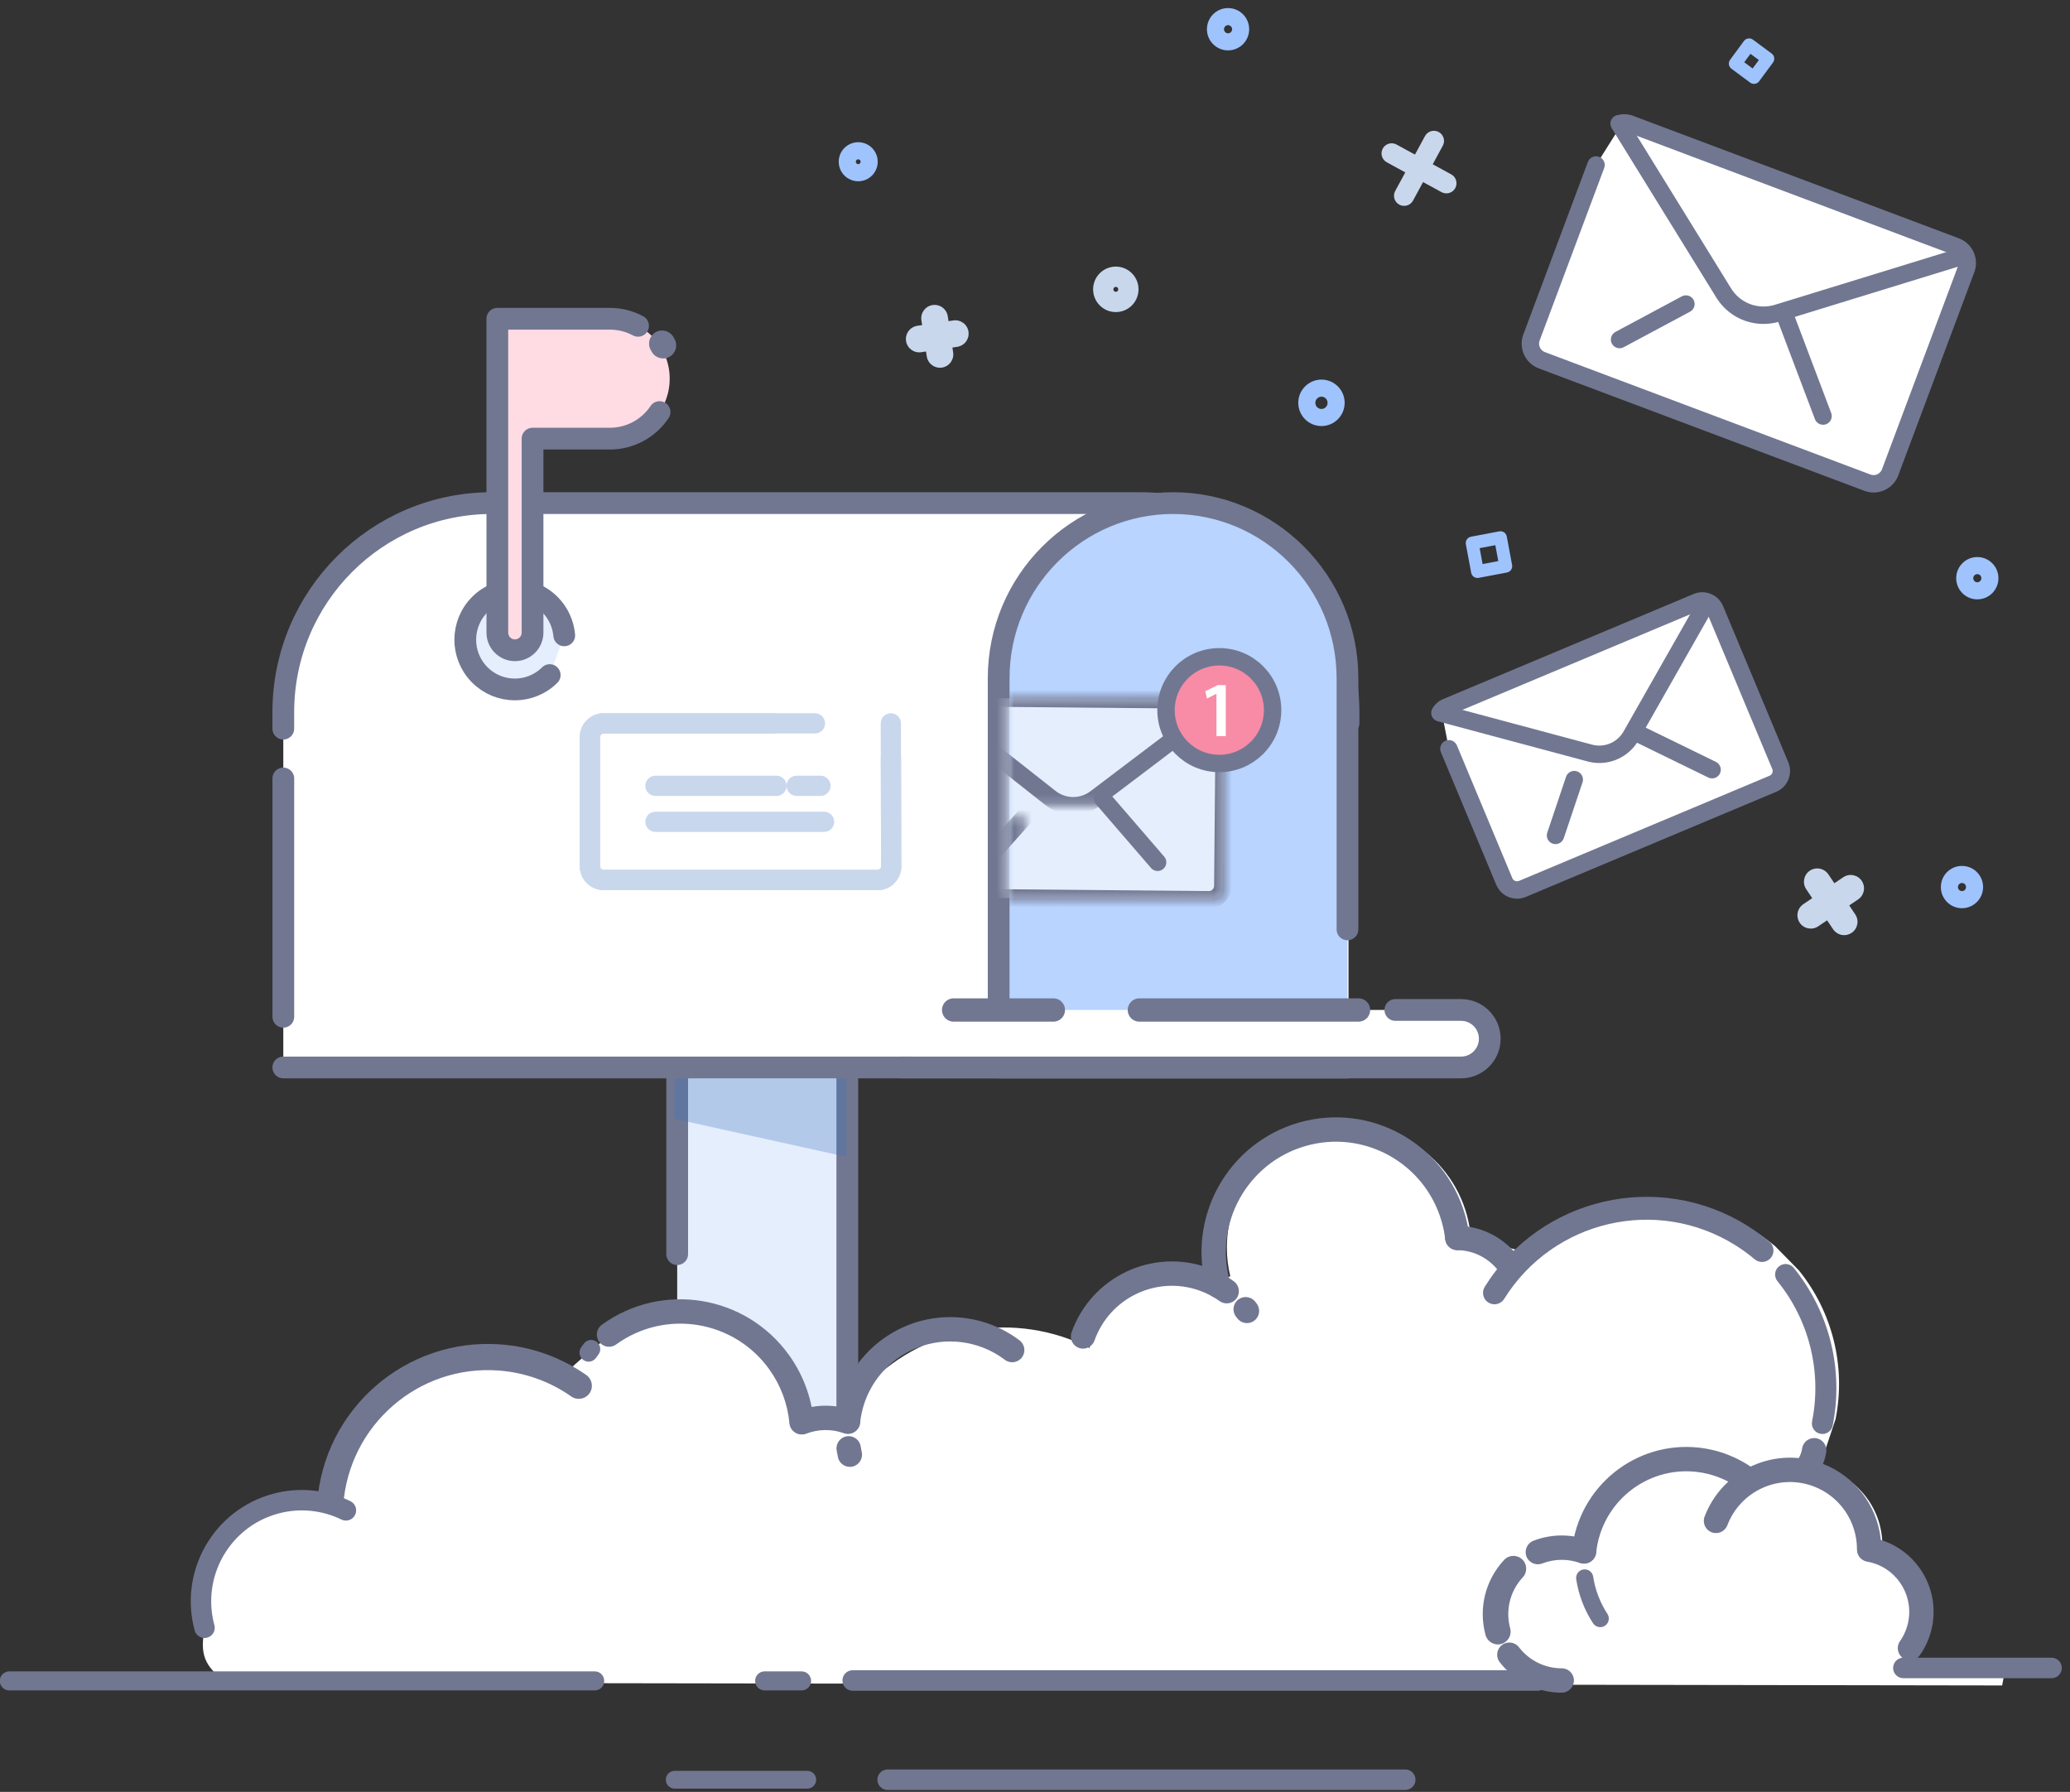 <?xml version="1.0" encoding="UTF-8"?>
<svg width="238px" height="206px" viewBox="0 0 238 206" version="1.1" xmlns="http://www.w3.org/2000/svg" xmlns:xlink="http://www.w3.org/1999/xlink">
    <rect x="0" y="0" width="238" height="206" fill="#333333" stroke="none"/>
    <!-- Generator: Sketch 63.1 (92452) - https://sketch.com -->
    <title>image-popup-newsletter</title>
    <desc>Created with Sketch.</desc>
    <defs>
        <polygon id="path-1" points="0.635 0.383 25.659 0.383 25.659 23.632 0.635 23.632"></polygon>
        <polygon id="path-3" points="0.635 0.695 25.109 0.695 25.109 12.823 0.635 12.823"></polygon>
        <polygon id="path-5" points="0.635 0.276 2.748 0.276 2.748 5.391 0.635 5.391"></polygon>
    </defs>
    <g id="Assets" stroke="none" stroke-width="1" fill="none" fill-rule="evenodd">
        <g transform="translate(-45, -40)" id="image-popup-newsletter">
            <g transform="translate(46, 41)">
                <g id="Group-3" transform="translate(76.749, 120.677)">
                    <polyline id="Fill-1" fill="#E5EEFD" points="0.112 22.504 0.112 0.6 19.67 0.6 19.67 44.797 0.112 44.797 0.112 32.715"></polyline>
                    <path d="M19.67,-0.65 C20.317,-0.65 20.849,-0.158 20.913,0.472 L20.92,0.6 L20.92,44.797 C20.92,45.444 20.428,45.976 19.798,46.04 L19.67,46.047 L0.112,46.047 C-0.536,46.047 -1.068,45.555 -1.132,44.924 L-1.138,44.797 L-1.138,32.715 C-1.138,32.024 -0.579,31.465 0.112,31.465 C0.759,31.465 1.291,31.957 1.355,32.587 L1.362,32.715 L1.361,43.546 L18.419,43.546 L18.419,1.849 L1.361,1.849 L1.362,22.504 C1.362,23.152 0.87,23.684 0.239,23.748 L0.112,23.754 C-0.536,23.754 -1.068,23.263 -1.132,22.632 L-1.138,22.504 L-1.138,0.6 C-1.138,-0.047 -0.646,-0.58 -0.016,-0.644 L0.112,-0.65 L19.67,-0.65 Z" id="Stroke-2" fill="#717791" fill-rule="nonzero"></path>
                </g>
                <g id="Group-145" transform="translate(0, 0.505)">
                    <polygon id="Fill-4" fill="#3F72BA" opacity="0.3" points="96.309 120.417 96.309 131.488 76.527 127.113 76.527 120.419"></polygon>
                    <g id="Group-9" transform="translate(174.769, 12.133)">
                        <path d="M7.737,5.328 L0.317,25.156 C-0.077,26.209 0.455,27.382 1.505,27.777 L38.938,41.85 C39.988,42.246 41.158,41.713 41.552,40.661 C41.552,40.66 41.553,40.66 41.553,40.659 L50.289,17.315 C50.683,16.262 50.152,15.089 49.103,14.695 C49.102,14.694 49.101,14.694 49.101,14.694 L11.668,0.62 C11.385,0.512 11.082,0.471 10.78,0.497" id="Fill-6" fill="#FFFFFF"></path>
                        <path d="M10.693,-0.499 C11.07,-0.532 11.448,-0.494 11.807,-0.388 L12.02,-0.316 L49.453,13.758 L49.451,13.761 C50.965,14.326 51.756,15.973 51.284,17.496 L51.226,17.665 L42.489,41.009 L42.468,41.074 L42.454,41.097 L42.421,41.177 C41.8,42.583 40.22,43.302 38.755,42.844 L38.586,42.786 L1.153,28.713 C-0.358,28.145 -1.149,26.499 -0.678,24.974 L-0.62,24.805 L6.801,4.977 C6.994,4.46 7.57,4.198 8.088,4.391 C8.568,4.571 8.828,5.081 8.708,5.567 L8.674,5.678 L1.253,25.506 C1.067,26.004 1.287,26.555 1.747,26.792 L1.857,26.841 L39.291,40.915 C39.784,41.101 40.331,40.881 40.567,40.421 L40.616,40.307 L40.637,40.247 L40.644,40.233 L49.353,16.964 C49.539,16.466 49.32,15.916 48.861,15.679 L48.749,15.63 L11.313,1.555 C11.207,1.514 11.095,1.492 10.981,1.49 L10.868,1.493 C10.318,1.542 9.832,1.135 9.784,0.585 C9.736,0.035 10.142,-0.451 10.693,-0.499 Z" id="Stroke-8" fill="#717791" fill-rule="nonzero"></path>
                    </g>
                    <path d="M184.632,11.854 C185.068,11.584 185.631,11.69 185.941,12.083 L186.008,12.179 L198,31.596 C199.012,33.291 201.019,34.094 202.917,33.581 L203.127,33.519 L224.593,26.916 C225.121,26.753 225.68,27.05 225.843,27.578 C225.993,28.068 225.749,28.585 225.29,28.787 L225.181,28.827 L203.729,35.426 C200.981,36.316 197.991,35.246 196.429,32.855 L184.307,13.23 C184.016,12.76 184.162,12.144 184.632,11.854 Z" id="Stroke-10" fill="#717791" fill-rule="nonzero"></path>
                    <path d="M203.916,33.923 C204.395,33.742 204.927,33.954 205.157,34.398 L205.205,34.505 L209.543,45.974 C209.738,46.491 209.478,47.068 208.962,47.263 C208.482,47.445 207.95,47.233 207.72,46.788 L207.672,46.682 L203.334,35.213 C203.139,34.696 203.399,34.119 203.916,33.923 Z" id="Stroke-12" fill="#717791" fill-rule="nonzero"></path>
                    <path d="M192.369,32.564 C192.856,32.303 193.462,32.486 193.723,32.973 C193.965,33.425 193.824,33.98 193.413,34.266 L193.314,34.327 L185.683,38.413 C185.197,38.674 184.591,38.491 184.33,38.004 C184.088,37.552 184.228,36.997 184.64,36.711 L184.739,36.65 L192.369,32.564 Z" id="Stroke-14" fill="#717791" fill-rule="nonzero"></path>
                    <g id="Group-19" transform="translate(164.177, 67.491)">
                        <path d="M1.409,17.085 L7.782,32.343 C8.122,33.153 9.051,33.534 9.859,33.196 L38.664,21.109 C39.471,20.769 39.852,19.838 39.515,19.028 L32.011,1.064 C31.672,0.255 30.743,-0.127 29.935,0.212 L1.13,12.298 C0.911,12.389 0.716,12.528 0.559,12.705" id="Fill-16" fill="#FFFFFF"></path>
                        <path d="M29.549,-0.711 C30.814,-1.24 32.259,-0.689 32.863,0.524 L32.934,0.678 L40.438,18.644 C40.964,19.909 40.415,21.356 39.205,21.96 L39.051,22.031 L10.245,34.118 C8.98,34.648 7.534,34.096 6.93,32.884 L6.859,32.729 L0.487,17.471 C0.274,16.961 0.514,16.375 1.024,16.162 C1.497,15.965 2.036,16.158 2.281,16.595 L2.332,16.7 L8.704,31.956 C8.818,32.227 9.108,32.368 9.381,32.303 L9.472,32.274 L38.276,20.187 C38.545,20.074 38.687,19.781 38.622,19.505 L38.592,19.413 L31.089,1.451 C30.976,1.18 30.686,1.039 30.413,1.104 L30.322,1.134 L1.514,13.221 C1.462,13.243 1.412,13.273 1.368,13.31 L1.306,13.37 C0.938,13.783 0.306,13.819 -0.106,13.452 C-0.519,13.084 -0.555,12.452 -0.188,12.04 C0.027,11.799 0.284,11.601 0.569,11.456 L0.743,11.376 L29.549,-0.711 Z" id="Stroke-18" fill="#717791" fill-rule="nonzero"></path>
                    </g>
                    <path d="M194.38,67.257 C194.653,66.776 195.263,66.608 195.744,66.881 C196.189,67.135 196.366,67.679 196.171,68.14 L196.119,68.245 L187.446,83.506 C186.316,85.568 183.954,86.608 181.7,86.075 L181.475,86.017 L164.294,81.414 C163.761,81.271 163.444,80.723 163.587,80.189 C163.72,79.694 164.202,79.386 164.697,79.458 L164.812,79.482 L182.007,84.089 C183.382,84.479 184.84,83.911 185.601,82.7 L185.7,82.532 L194.38,67.257 Z" id="Stroke-20" fill="#717791" fill-rule="nonzero"></path>
                    <path d="M186.357,82.35 C186.582,81.889 187.115,81.679 187.587,81.845 L187.695,81.89 L196.289,86.084 C196.785,86.326 196.991,86.925 196.749,87.421 C196.524,87.882 195.992,88.092 195.519,87.926 L195.412,87.881 L186.818,83.688 C186.321,83.445 186.115,82.847 186.357,82.35 Z" id="Stroke-22" fill="#717791" fill-rule="nonzero"></path>
                    <path d="M179.055,87.8 C179.231,87.276 179.798,86.995 180.321,87.17 C180.807,87.334 181.085,87.834 180.982,88.324 L180.951,88.437 L178.795,94.856 C178.619,95.38 178.052,95.661 177.528,95.486 C177.042,95.322 176.764,94.822 176.868,94.332 L176.899,94.219 L179.055,87.8 Z" id="Stroke-24" fill="#717791" fill-rule="nonzero"></path>
                    <g id="Group-30" transform="translate(104.408, 34.883)" fill="#C9D7ED" fill-rule="nonzero">
                        <path d="M1.823,-1.32 C2.614,-1.438 3.354,-0.928 3.538,-0.165 L3.565,-0.028 L4.181,4.13 C4.305,4.968 3.726,5.748 2.888,5.872 C2.097,5.989 1.357,5.479 1.173,4.716 L1.146,4.579 L0.53,0.422 C0.406,-0.416 0.985,-1.196 1.823,-1.32 Z" id="Stroke-26"></path>
                        <path d="M4.203,0.45 C5.041,0.325 5.821,0.903 5.946,1.741 C6.064,2.533 5.554,3.273 4.792,3.458 L4.654,3.484 L0.507,4.102 C-0.331,4.226 -1.112,3.648 -1.236,2.81 C-1.354,2.019 -0.845,1.279 -0.082,1.094 L0.055,1.067 L4.203,0.45 Z" id="Stroke-28"></path>
                    </g>
                    <g id="Group-35" transform="translate(206.546, 99.341)" fill="#C9D7ED" fill-rule="nonzero">
                        <path d="M0.543,-0.751 C1.205,-1.195 2.088,-1.055 2.583,-0.451 L2.672,-0.332 L5.762,4.273 C6.234,4.976 6.046,5.929 5.342,6.401 C4.68,6.846 3.797,6.706 3.302,6.101 L3.214,5.982 L0.124,1.378 C-0.348,0.674 -0.16,-0.279 0.543,-0.751 Z" id="Stroke-31"></path>
                        <path d="M4.383,0.005 C5.085,-0.469 6.039,-0.283 6.512,0.419 C6.958,1.081 6.82,1.964 6.216,2.46 L6.098,2.549 L1.504,5.646 C0.801,6.119 -0.152,5.934 -0.626,5.231 C-1.071,4.57 -0.933,3.687 -0.33,3.19 L-0.211,3.102 L4.383,0.005 Z" id="Stroke-33"></path>
                    </g>
                    <path d="M97.675,14.845 C96.437,14.845 95.433,15.85 95.433,17.089 C95.433,18.327 96.437,19.333 97.675,19.333 C98.912,19.333 99.916,18.327 99.916,17.089 C99.916,15.85 98.912,14.845 97.675,14.845 Z M97.675,16.808 C97.827,16.808 97.953,16.933 97.953,17.089 C97.953,17.244 97.827,17.37 97.675,17.37 C97.522,17.37 97.396,17.244 97.396,17.089 C97.396,16.933 97.522,16.808 97.675,16.808 Z" id="Stroke-36" fill="#9FC3FD" fill-rule="nonzero"></path>
                    <path d="M150.937,42.134 C149.464,42.134 148.27,43.33 148.27,44.805 C148.27,46.279 149.464,47.475 150.937,47.475 C152.41,47.475 153.603,46.279 153.603,44.805 C153.603,43.33 152.41,42.134 150.937,42.134 Z M150.937,44.097 C151.325,44.097 151.64,44.414 151.64,44.805 C151.64,45.196 151.325,45.512 150.937,45.512 C150.549,45.512 150.233,45.196 150.233,44.805 C150.233,44.414 150.549,44.097 150.937,44.097 Z" id="Stroke-38" fill="#9FC3FD" fill-rule="nonzero"></path>
                    <g id="Group-44" transform="translate(158.881, 14.408)" fill="#C9D7ED" fill-rule="nonzero">
                        <path d="M3.959,-0.27 C4.266,-0.835 4.972,-1.044 5.537,-0.738 C6.065,-0.452 6.283,0.183 6.06,0.726 L6.005,0.84 L2.583,7.147 C2.277,7.712 1.57,7.922 1.005,7.615 C0.478,7.329 0.26,6.695 0.483,6.152 L0.537,6.037 L3.959,-0.27 Z" id="Stroke-40"></path>
                        <path d="M-0.897,1.167 C-0.61,0.64 0.025,0.423 0.568,0.647 L0.682,0.702 L6.975,4.132 C7.539,4.439 7.747,5.146 7.44,5.711 C7.152,6.238 6.517,6.454 5.975,6.23 L5.86,6.176 L-0.432,2.746 C-0.996,2.438 -1.205,1.731 -0.897,1.167 Z" id="Stroke-42"></path>
                    </g>
                    <path d="M127.292,29.144 C125.85,29.144 124.682,30.315 124.682,31.758 C124.682,33.201 125.85,34.372 127.292,34.372 C128.735,34.372 129.903,33.201 129.903,31.758 C129.903,30.315 128.735,29.144 127.292,29.144 Z M127.292,31.472 C127.448,31.472 127.575,31.599 127.575,31.758 C127.575,31.917 127.448,32.044 127.292,32.044 C127.137,32.044 127.01,31.917 127.01,31.758 C127.01,31.599 127.137,31.472 127.292,31.472 Z" id="Stroke-45" fill="#C9D7ED" fill-rule="nonzero"></path>
                    <path d="M226.343,62.535 C225.002,62.535 223.915,63.624 223.915,64.967 C223.915,66.309 225.002,67.398 226.343,67.398 C227.685,67.398 228.771,66.309 228.771,64.967 C228.771,63.624 227.685,62.535 226.343,62.535 Z M226.343,64.498 C226.6,64.498 226.808,64.707 226.808,64.967 C226.808,65.226 226.6,65.435 226.343,65.435 C226.087,65.435 225.878,65.226 225.878,64.967 C225.878,64.707 226.087,64.498 226.343,64.498 Z" id="Stroke-47" fill="#9FC3FD" fill-rule="nonzero"></path>
                    <path d="M140.197,-0.576 C138.855,-0.576 137.768,0.513 137.768,1.856 C137.768,3.198 138.855,4.287 140.197,4.287 C141.538,4.287 142.625,3.198 142.625,1.856 C142.625,0.513 141.538,-0.576 140.197,-0.576 Z M140.197,1.387 C140.453,1.387 140.662,1.596 140.662,1.856 C140.662,2.115 140.453,2.324 140.197,2.324 C139.94,2.324 139.731,2.115 139.731,1.856 C139.731,1.596 139.94,1.387 140.197,1.387 Z" id="Stroke-49" fill="#9FC3FD" fill-rule="nonzero"></path>
                    <path d="M224.579,98.043 C223.237,98.043 222.151,99.132 222.151,100.474 C222.151,101.816 223.237,102.905 224.579,102.905 C225.92,102.905 227.007,101.816 227.007,100.474 C227.007,99.132 225.92,98.043 224.579,98.043 Z M224.579,100.006 C224.835,100.006 225.044,100.215 225.044,100.474 C225.044,100.733 224.835,100.942 224.579,100.942 C224.323,100.942 224.114,100.733 224.114,100.474 C224.114,100.215 224.323,100.006 224.579,100.006 Z" id="Stroke-51" fill="#9FC3FD" fill-rule="nonzero"></path>
                    <path d="M38.671,77.863 L35.736,80.427 C35.429,80.695 35.397,81.161 35.664,81.468 L38.222,84.41 C38.49,84.719 38.958,84.751 39.265,84.482 L42.201,81.918 C42.507,81.65 42.539,81.185 42.272,80.877 L39.714,77.935 C39.446,77.627 38.979,77.595 38.671,77.863 Z M39.084,79.462 L40.674,81.29 L38.85,82.882 L37.262,81.054 L39.084,79.462 Z" id="Stroke-53" fill="#9FC3FD" fill-rule="nonzero"></path>
                    <path d="M199.511,3.209 L197.92,5.367 C197.678,5.695 197.747,6.156 198.075,6.398 L200.228,7.993 C200.556,8.236 201.019,8.167 201.262,7.838 L202.853,5.68 C203.094,5.352 203.025,4.89 202.698,4.648 L200.545,3.053 C200.216,2.81 199.753,2.88 199.511,3.209 Z M200.26,4.681 L201.226,5.396 L200.511,6.365 L199.545,5.65 L200.26,4.681 Z" id="Stroke-55" fill="#9FC3FD" fill-rule="nonzero"></path>
                    <path d="M171.465,113.325 C171.432,113.808 171.407,114.291 171.385,114.774" id="Fill-57" fill="#93B9F4"></path>
                    <path d="M207.949,167.576 L207.972,167.515 C208.017,167.622 208.033,167.674 207.949,167.576 L207.949,167.576 Z M229.5,190.342 L229.5,189.78 L227.987,189.78 L218.442,189.823 L219.847,183.971 C218.986,179.944 217.88,176.039 215.424,176.16 L215.424,176.107 C215.415,171.769 212.359,168.036 208.115,167.181 L208.244,166.871 C208.297,166.772 208.342,166.673 208.396,166.575 L210.044,161.653 C211.254,155.599 209.703,149.32 205.816,144.529 L203.107,141.77 C194.998,134.928 183.035,135.368 175.447,142.787 C174.524,142.49 173.593,142.225 172.647,141.982 C171.351,140.931 169.738,140.349 168.07,140.329 C167.186,132.602 160.22,127.057 152.51,127.943 C145.415,128.759 140.059,134.779 140.061,141.937 C140.06,143.043 140.193,144.146 140.455,145.221 C140.235,145.288 140.023,145.364 139.812,145.433 C134.937,143.18 129.151,144.833 126.194,149.324 C125.686,149.452 125.172,149.574 124.665,149.687 C124.65,149.612 124.635,149.535 124.612,149.459 C124.498,150.795 124.393,152.129 124.279,153.465 C115.835,149.187 105.604,150.833 98.919,157.544 C97.685,158.833 96.581,160.312 95.037,161.207 C93.493,162.1 91.309,162.23 90.097,160.919 C91.02,155.55 86.201,150.462 80.859,149.468 C75.517,148.475 73.659,149.294 69.021,152.122 C67.248,153.45 65.558,154.887 63.961,156.423 C56.034,159.836 47.983,162.063 41.387,167.589 C39.858,168.869 38.401,170.244 36.759,171.376 C34.708,172.789 32.392,173.807 30.437,175.353 C27.808,177.434 23.335,181.897 22.636,185.18 C22.007,188.137 22.173,189.757 24.603,191.55 C26.668,193.072 33.642,191.79 36.196,191.587 C37.545,191.481 39.159,191.678 40.509,191.55 C40.224,192.052 42.525,191.474 42.218,191.959 L229.198,192.259 L229.5,190.655 L230.325,190.655 L229.5,190.342 Z" id="Fill-59" fill="#FFFFFF"></path>
                    <path d="M160.57,201.917 C161.221,201.917 161.749,202.445 161.749,203.096 C161.749,203.707 161.285,204.209 160.69,204.269 L160.57,204.275 L101.058,204.275 C100.407,204.275 99.879,203.747 99.879,203.096 C99.879,202.486 100.343,201.984 100.938,201.923 L101.058,201.917 L160.57,201.917 Z" id="Stroke-61" fill="#717791" fill-rule="nonzero"></path>
                    <path d="M91.822,202.077 C92.384,202.077 92.841,202.533 92.841,203.096 C92.841,203.621 92.443,204.054 91.933,204.109 L91.822,204.115 L76.572,204.115 C76.009,204.115 75.553,203.659 75.553,203.096 C75.553,202.571 75.95,202.138 76.461,202.083 L76.572,202.077 L91.822,202.077 Z" id="Stroke-63" fill="#717791" fill-rule="nonzero"></path>
                    <path d="M194.988,172.845 C197.058,167.414 203.13,164.692 208.551,166.767 C212.248,168.183 214.804,171.542 215.24,175.418 L215.251,175.532 L215.388,175.575 C219.309,176.868 221.825,180.824 221.23,185.012 L221.189,185.269 C220.972,186.531 220.478,187.728 219.744,188.775 C219.3,189.408 218.427,189.561 217.794,189.118 C217.161,188.674 217.007,187.8 217.451,187.167 C217.948,186.459 218.283,185.648 218.43,184.793 C218.98,181.604 216.846,178.574 213.668,178.024 C213.042,177.915 212.573,177.401 212.513,176.779 L212.507,176.644 L212.507,176.596 C212.505,173.393 210.533,170.524 207.55,169.382 C203.576,167.861 199.123,169.857 197.605,173.842 C197.33,174.565 196.521,174.927 195.798,174.652 C195.076,174.377 194.713,173.568 194.988,172.845 Z" id="Stroke-65" fill="#717791" fill-rule="nonzero"></path>
                    <path d="M234.879,189.067 C235.53,189.067 236.058,189.595 236.058,190.246 C236.058,190.857 235.594,191.359 235,191.419 L234.879,191.425 L217.842,191.425 C217.191,191.425 216.663,190.898 216.663,190.246 C216.663,189.636 217.127,189.134 217.722,189.073 L217.842,189.067 L234.879,189.067 Z" id="Stroke-67" fill="#717791" fill-rule="nonzero"></path>
                    <path d="M179.738,176.682 C180.515,169.405 187.031,164.136 194.294,164.914 C196.613,165.163 198.825,166.021 200.706,167.403 C201.33,167.861 201.464,168.737 201.006,169.36 C200.548,169.983 199.672,170.117 199.049,169.66 C197.566,168.571 195.823,167.894 193.996,167.698 C188.272,167.085 183.135,171.239 182.522,176.979 C182.44,177.748 181.751,178.305 180.982,178.223 C180.213,178.141 179.656,177.451 179.738,176.682 Z" id="Stroke-69" fill="#717791" fill-rule="nonzero"></path>
                    <path d="M181.052,178.925 C181.591,178.842 182.095,179.212 182.177,179.751 C182.411,181.279 182.969,182.738 183.815,184.03 C184.114,184.486 183.986,185.098 183.53,185.397 C183.074,185.695 182.462,185.567 182.163,185.111 C181.163,183.582 180.502,181.856 180.226,180.049 C180.144,179.511 180.514,179.007 181.052,178.925 Z" id="Stroke-71" fill="#717791" fill-rule="nonzero"></path>
                    <path d="M175.308,175.624 C177.325,174.844 179.556,174.815 181.593,175.541 C182.322,175.801 182.702,176.602 182.442,177.33 C182.182,178.058 181.382,178.438 180.653,178.179 C179.248,177.678 177.709,177.698 176.318,178.235 C175.597,178.514 174.786,178.156 174.507,177.435 C174.228,176.713 174.587,175.903 175.308,175.624 Z" id="Stroke-73" fill="#717791" fill-rule="nonzero"></path>
                    <path d="M171.936,177.828 C172.489,177.236 173.418,177.204 174.011,177.758 C174.603,178.311 174.635,179.24 174.081,179.833 C172.617,181.4 172.069,183.616 172.634,185.689 C172.847,186.471 172.386,187.278 171.604,187.491 C170.822,187.704 170.015,187.243 169.801,186.461 C168.968,183.407 169.776,180.139 171.936,177.828 Z" id="Stroke-75" fill="#717791" fill-rule="nonzero"></path>
                    <path d="M171.683,187.613 C172.296,187.141 173.175,187.255 173.646,187.868 C174.823,189.396 176.64,190.29 178.564,190.288 C179.337,190.288 179.965,190.914 179.965,191.687 C179.966,192.46 179.34,193.088 178.567,193.088 C175.772,193.091 173.134,191.793 171.427,189.576 C170.956,188.963 171.07,188.084 171.683,187.613 Z" id="Stroke-77" fill="#717791" fill-rule="nonzero"></path>
                    <path d="M175.799,190.51 C176.45,190.51 176.978,191.037 176.978,191.689 C176.978,192.299 176.514,192.801 175.92,192.861 L175.799,192.868 L97.037,192.868 C96.386,192.868 95.858,192.34 95.858,191.689 C95.858,191.078 96.322,190.576 96.917,190.516 L97.037,190.51 L175.799,190.51 Z" id="Stroke-79" fill="#717791" fill-rule="nonzero"></path>
                    <path d="M95.108,161.759 C95.884,154.482 102.399,149.211 109.662,149.988 C112.045,150.244 114.313,151.142 116.224,152.588 C116.841,153.055 116.963,153.933 116.496,154.549 C116.03,155.166 115.152,155.288 114.535,154.821 C113.029,153.682 111.242,152.974 109.364,152.773 C103.641,152.16 98.504,156.315 97.892,162.056 C97.81,162.825 97.121,163.382 96.352,163.3 C95.583,163.218 95.026,162.528 95.108,161.759 Z" id="Stroke-81" fill="#717791" fill-rule="nonzero"></path>
                    <path d="M96.363,163.614 C97.128,163.497 97.842,164.022 97.959,164.786 C97.991,164.997 98.032,165.212 98.08,165.43 C98.245,166.185 97.768,166.932 97.012,167.098 C96.257,167.264 95.511,166.786 95.345,166.031 C95.284,165.755 95.233,165.482 95.191,165.21 C95.074,164.445 95.599,163.731 96.363,163.614 Z" id="Stroke-83" fill="#717791" fill-rule="nonzero"></path>
                    <path d="M90.682,160.703 C92.7,159.925 94.929,159.896 96.966,160.621 C97.694,160.88 98.075,161.681 97.815,162.409 C97.556,163.138 96.755,163.518 96.027,163.259 C94.621,162.759 93.083,162.779 91.69,163.316 C90.968,163.594 90.158,163.235 89.88,162.513 C89.602,161.792 89.961,160.982 90.682,160.703 Z" id="Stroke-85" fill="#717791" fill-rule="nonzero"></path>
                    <path d="M141.367,147.898 C141.941,147.455 142.749,147.528 143.237,148.043 L143.33,148.152 L143.481,148.349 C143.953,148.961 143.839,149.84 143.227,150.312 C142.652,150.755 141.844,150.682 141.356,150.167 L141.263,150.058 L141.112,149.861 C140.64,149.249 140.754,148.37 141.367,147.898 Z" id="Stroke-87" fill="#717791" fill-rule="nonzero"></path>
                    <path d="M122.202,151.669 C124.473,145.282 131.483,141.949 137.858,144.227 C138.927,144.608 139.937,145.136 140.858,145.796 C141.487,146.246 141.632,147.12 141.182,147.749 C140.732,148.378 139.858,148.523 139.229,148.073 C138.519,147.565 137.74,147.158 136.916,146.864 C132,145.107 126.593,147.678 124.84,152.607 C124.581,153.336 123.78,153.716 123.052,153.457 C122.323,153.198 121.943,152.398 122.202,151.669 Z" id="Stroke-89" fill="#717791" fill-rule="nonzero"></path>
                    <path d="M148.329,127.553 C156.532,125.19 165.092,129.94 167.449,138.159 C167.683,138.978 167.85,139.812 167.947,140.654 C168.035,141.422 167.485,142.116 166.717,142.205 C165.948,142.293 165.254,141.743 165.165,140.974 C165.086,140.285 164.949,139.601 164.757,138.93 C162.827,132.198 155.818,128.31 149.104,130.244 C142.388,132.179 138.507,139.206 140.438,145.94 C140.651,146.683 140.221,147.458 139.478,147.671 C138.735,147.884 137.96,147.455 137.747,146.711 C135.39,138.494 140.127,129.916 148.329,127.553 Z" id="Stroke-91" fill="#717791" fill-rule="nonzero"></path>
                    <path d="M166.569,139.414 C169.458,139.446 172.149,140.887 173.782,143.274 C174.218,143.913 174.055,144.784 173.417,145.22 C172.778,145.657 171.907,145.493 171.471,144.855 C170.354,143.221 168.513,142.236 166.539,142.214 C165.766,142.206 165.146,141.572 165.154,140.799 C165.163,140.026 165.796,139.406 166.569,139.414 Z" id="Stroke-93" fill="#717791" fill-rule="nonzero"></path>
                    <path d="M169.709,146.428 C176.125,136.129 189.657,132.993 199.934,139.425 C200.811,139.973 201.648,140.584 202.44,141.252 C202.995,141.72 203.066,142.55 202.597,143.106 C202.129,143.662 201.298,143.732 200.743,143.264 C200.046,142.676 199.309,142.138 198.538,141.656 C189.496,135.997 177.59,138.756 171.943,147.82 C171.559,148.437 170.748,148.625 170.131,148.241 C169.514,147.857 169.325,147.045 169.709,146.428 Z" id="Stroke-95" fill="#717791" fill-rule="nonzero"></path>
                    <path d="M206.162,165.233 L206.205,165.005 C206.323,164.241 207.038,163.716 207.802,163.834 C208.566,163.951 209.09,164.666 208.973,165.43 C208.841,166.29 208.523,167.112 208.063,167.805 L208.04,167.851 C207.768,168.575 206.96,168.94 206.237,168.667 C205.513,168.395 205.148,167.587 205.42,166.864 C205.474,166.722 205.538,166.584 205.62,166.439 L205.709,166.29 C205.922,165.967 206.076,165.609 206.162,165.233 Z" id="Stroke-97" fill="#717791" fill-rule="nonzero"></path>
                    <path d="M203.541,144.08 C204.059,143.659 204.82,143.739 205.241,144.257 C209.352,149.327 210.993,155.971 209.715,162.377 C209.584,163.032 208.948,163.456 208.293,163.326 C207.639,163.195 207.214,162.559 207.345,161.904 C208.482,156.203 207.022,150.291 203.363,145.78 C202.943,145.261 203.022,144.5 203.541,144.08 Z" id="Stroke-99" fill="#717791" fill-rule="nonzero"></path>
                    <path d="M68.199,150.79 C75.095,145.796 84.725,147.351 89.706,154.262 C91.311,156.489 92.295,159.104 92.554,161.837 C92.627,162.607 92.062,163.29 91.293,163.363 C90.523,163.436 89.84,162.872 89.767,162.102 C89.554,159.864 88.749,157.722 87.435,155.899 C83.359,150.244 75.482,148.973 69.841,153.058 C69.215,153.512 68.34,153.372 67.886,152.745 C67.433,152.119 67.573,151.244 68.199,150.79 Z" id="Stroke-101" fill="#717791" fill-rule="nonzero"></path>
                    <path d="M66.134,152.956 C66.481,152.494 67.137,152.402 67.598,152.75 C68.06,153.098 68.152,153.754 67.804,154.215 C67.708,154.342 67.619,154.465 67.534,154.587 C67.205,155.061 66.553,155.179 66.079,154.849 C65.604,154.52 65.487,153.868 65.816,153.394 C65.917,153.248 66.022,153.104 66.134,152.956 Z" id="Stroke-103" fill="#717791" fill-rule="nonzero"></path>
                    <path d="M91.162,190.64 C91.767,190.64 92.257,191.131 92.257,191.736 C92.257,192.3 91.83,192.765 91.281,192.825 L91.162,192.831 L86.917,192.831 C86.312,192.831 85.821,192.341 85.821,191.736 C85.821,191.171 86.248,190.706 86.797,190.647 L86.917,190.64 L91.162,190.64 Z" id="Stroke-105" fill="#717791" fill-rule="nonzero"></path>
                    <path d="M67.377,190.64 C67.982,190.64 68.472,191.131 68.472,191.736 C68.472,192.3 68.045,192.765 67.496,192.825 L67.377,192.831 L0.072,192.831 C-0.533,192.831 -1.023,192.341 -1.023,191.736 C-1.023,191.171 -0.596,190.706 -0.047,190.647 L0.072,190.64 L67.377,190.64 Z" id="Stroke-107" fill="#717791" fill-rule="nonzero"></path>
                    <g id="Group-112" transform="translate(36.316, 153.941)">
                        <path d="M0.647,17.484 C1.369,7.441 10.077,-0.115 20.097,0.609 C23.38,0.845 26.537,1.971 29.232,3.864" id="Fill-109" fill="#FFFFFF"></path>
                        <path d="M-0.854,17.376 C-0.073,6.504 9.356,-1.676 20.205,-0.892 C23.76,-0.636 27.179,0.582 30.097,2.633 C30.778,3.111 30.941,4.05 30.464,4.73 C29.986,5.41 29.047,5.574 28.367,5.096 C25.895,3.359 22.999,2.327 19.989,2.11 C10.799,1.446 2.811,8.377 2.148,17.592 C2.089,18.421 1.368,19.045 0.539,18.985 C-0.29,18.925 -0.914,18.205 -0.854,17.376 Z" id="Stroke-111" fill="#717791" fill-rule="nonzero"></path>
                    </g>
                    <g id="Group-116" transform="translate(21.941, 170.624)">
                        <path d="M0.574,15.004 C-1.104,8.81 2.545,2.426 8.724,0.743 C11.43,0.007 14.309,0.278 16.831,1.506" id="Fill-113" fill="#FFFFFF"></path>
                        <path d="M0.574,15.004 C-1.104,8.81 2.545,2.426 8.724,0.743 C11.43,0.007 14.309,0.278 16.831,1.506" id="Stroke-115" stroke="#717791" stroke-width="2.349" stroke-linecap="round" stroke-linejoin="round"></path>
                    </g>
                    <path d="M154.049,81.641 L154.049,80.364 C154.049,67.091 143.314,56.332 130.073,56.332 L55.55,56.332 C42.308,56.332 31.573,67.091 31.573,80.364 L31.573,121.215 L154.046,121.215 L154.046,114.827" id="Fill-117" fill="#FFFFFF"></path>
                    <polyline id="Stroke-119" stroke="#717791" stroke-width="2.5" stroke-linecap="round" stroke-linejoin="round" points="31.575 121.212 154.048 121.212 154.048 116.167"></polyline>
                    <line x1="31.575" y1="87.989" x2="31.575" y2="115.386" id="Stroke-121" stroke="#717791" stroke-width="2.5" stroke-linecap="round" stroke-linejoin="round"></line>
                    <path d="M154.049,81.641 L154.049,80.364 C154.049,67.091 143.314,56.332 130.073,56.332 L55.55,56.332 C42.308,56.332 31.573,67.091 31.573,80.364 L31.573,82.26" id="Stroke-123" stroke="#717791" stroke-width="2.5" stroke-linecap="round" stroke-linejoin="round"></path>
                    <g id="Group-128" transform="translate(113.487, 56.116)">
                        <path d="M40.44,49.222 L40.44,20.341 C40.44,9.226 31.45,0.216 20.361,0.216 L20.414,0.216 C9.325,0.216 0.335,9.226 0.335,20.341 L0.335,65.096 L40.44,65.096 L40.44,60.045" id="Fill-125" fill="#B8D4FF"></path>
                        <path d="M40.44,49.222 L40.44,20.341 C40.44,9.226 31.45,0.216 20.361,0.216 L20.414,0.216 C9.325,0.216 0.335,9.226 0.335,20.341 L0.335,65.096 L40.44,65.096 L40.44,60.045" id="Stroke-127" stroke="#717791" stroke-width="2.5" stroke-linecap="round" stroke-linejoin="round"></path>
                    </g>
                    <g id="Group-132" transform="translate(52.204, 65.975)">
                        <path d="M10.001,10.129 C7.763,12.348 4.153,12.329 1.939,10.085 C-0.276,7.841 -0.256,4.222 1.982,2.003 C4.221,-0.217 7.831,-0.197 10.046,2.047 C10.979,2.993 11.554,4.236 11.671,5.562" id="Fill-129" fill="#E5EEFD"></path>
                        <path d="M10.001,10.129 C7.763,12.348 4.153,12.329 1.939,10.085 C-0.276,7.841 -0.256,4.222 1.982,2.003 C4.221,-0.217 7.831,-0.197 10.046,2.047 C10.979,2.993 11.554,4.236 11.671,5.562" id="Stroke-131" stroke="#717791" stroke-width="2.5" stroke-linecap="round" stroke-linejoin="round"></path>
                    </g>
                    <path d="M74.659,37.948 C73.364,36.181 71.307,35.14 69.121,35.142 L56.183,35.142 L56.183,71.225 C56.183,72.345 57.09,73.253 58.207,73.253 C59.324,73.253 60.232,72.345 60.232,71.225 L60.232,48.924 L69.124,48.924 C72.921,48.924 75.999,45.84 75.999,42.034 L75.999,42.033 C76.001,41.039 75.788,40.058 75.374,39.156" id="Fill-133" fill="#FFDBE4"></path>
                    <path d="M72.36,35.952 C71.363,35.418 70.249,35.139 69.119,35.14 L56.182,35.14 L56.182,71.223 C56.182,72.343 57.087,73.251 58.205,73.251 C59.324,73.251 60.229,72.344 60.23,71.223 L60.23,48.922 L69.123,48.922 C71.416,48.923 73.559,47.777 74.835,45.867" id="Stroke-135" stroke="#717791" stroke-width="2.5" stroke-linecap="round" stroke-linejoin="round"></path>
                    <path d="M102.54,121.212 L166.991,121.212 C168.811,121.212 170.287,119.732 170.287,117.907 C170.286,116.083 168.811,114.604 166.991,114.603 L108.647,114.603" id="Fill-137" fill="#FFFFFF"></path>
                    <line x1="120.109" y1="114.607" x2="108.647" y2="114.607" id="Stroke-139" stroke="#717791" stroke-width="2.682" stroke-linecap="round" stroke-linejoin="round"></line>
                    <line x1="155.195" y1="114.607" x2="130.001" y2="114.607" id="Stroke-141" stroke="#717791" stroke-width="2.682" stroke-linecap="round" stroke-linejoin="round"></line>
                    <path d="M102.54,121.212 L166.991,121.212 C168.811,121.212 170.287,119.732 170.287,117.907 C170.286,116.083 168.811,114.604 166.991,114.603 L159.433,114.603" id="Stroke-143" stroke="#717791" stroke-width="2.5" stroke-linecap="round" stroke-linejoin="round"></path>
                </g>
                <g id="Group-164" transform="translate(114.113, 74.224)">
                    <g id="Group-149" transform="translate(0, 4.585)">
                        <mask id="mask-2" fill="white">
                            <use xlink:href="#path-1"></use>
                        </mask>
                        <g id="Clip-147"></g>
                        <path d="M-9.284,4.954 L-9.437,21.72 C-9.444,22.61 -8.729,23.339 -7.841,23.346 L23.856,23.632 C24.746,23.64 25.474,22.925 25.481,22.034 L25.659,2.295 C25.667,1.406 24.954,0.678 24.065,0.669 L24.063,0.669 L-7.633,0.383 C-7.874,0.382 -8.112,0.434 -8.329,0.536" id="Fill-146" fill="#E5EEFD" mask="url(#mask-2)"></path>
                        <path d="M-7.624,-0.617 L24.074,-0.331 C25.46,-0.318 26.582,0.774 26.655,2.139 L26.659,2.304 L26.481,22.043 C26.469,23.43 25.379,24.555 24.013,24.628 L23.847,24.632 L-7.849,24.346 C-9.235,24.334 -10.359,23.243 -10.433,21.876 L-10.437,21.711 L-10.284,4.945 C-10.279,4.393 -9.827,3.949 -9.275,3.954 C-8.762,3.959 -8.343,4.349 -8.29,4.847 L-8.284,4.963 L-8.437,21.729 C-8.439,22.033 -8.22,22.288 -7.93,22.338 L-7.832,22.346 L23.865,22.632 C24.169,22.635 24.423,22.415 24.472,22.125 L24.481,22.025 L24.659,2.287 C24.662,1.982 24.443,1.728 24.161,1.678 L24.054,1.669 L-7.639,1.383 C-7.701,1.383 -7.761,1.392 -7.819,1.409 L-7.904,1.441 C-8.403,1.676 -8.999,1.462 -9.234,0.962 C-9.469,0.462 -9.255,-0.133 -8.755,-0.369 C-8.403,-0.535 -8.017,-0.619 -7.624,-0.617 Z" id="Stroke-148" fill="#717791" fill-rule="nonzero" mask="url(#mask-2)"></path>
                    </g>
                    <g id="Group-152" transform="translate(0, 4.585)">
                        <mask id="mask-4" fill="white">
                            <use xlink:href="#path-3"></use>
                        </mask>
                        <g id="Clip-151"></g>
                        <path d="M-9.384,0.077 C-9.069,-0.324 -8.509,-0.418 -8.083,-0.162 L-7.98,-0.09 L6.219,11.092 C7.351,12.01 8.945,12.065 10.143,11.24 L10.304,11.122 L24.505,0.373 C24.946,0.039 25.573,0.126 25.906,0.566 C26.214,0.973 26.164,1.539 25.808,1.885 L25.713,1.967 L11.523,12.708 C9.653,14.166 7.052,14.191 5.169,12.807 L4.97,12.654 L-9.217,1.481 C-9.651,1.139 -9.726,0.511 -9.384,0.077 Z" id="Stroke-150" fill="#717791" fill-rule="nonzero" mask="url(#mask-4)"></path>
                    </g>
                    <path d="M10.99,15.803 C11.376,15.47 11.944,15.484 12.313,15.817 L12.401,15.907 L18.742,23.257 C19.103,23.675 19.056,24.306 18.638,24.667 C18.252,25 17.684,24.986 17.316,24.653 L17.228,24.563 L10.886,17.213 C10.526,16.795 10.572,16.163 10.99,15.803 Z" id="Stroke-153" fill="#717791" fill-rule="nonzero"></path>
                    <g id="Group-157" transform="translate(0, 18.341)">
                        <mask id="mask-6" fill="white">
                            <use xlink:href="#path-5"></use>
                        </mask>
                        <g id="Clip-156"></g>
                        <path d="M2.003,-0.391 C2.371,-0.802 3.003,-0.838 3.415,-0.469 C3.795,-0.13 3.854,0.435 3.572,0.844 L3.494,0.943 L-1.081,6.057 C-1.45,6.469 -2.082,6.504 -2.493,6.136 C-2.873,5.796 -2.933,5.231 -2.65,4.823 L-2.572,4.724 L2.003,-0.391 Z" id="Stroke-155" fill="#717791" fill-rule="nonzero" mask="url(#mask-6)"></path>
                    </g>
                    <path d="M25.078,0.281 C28.463,0.281 31.206,3.027 31.206,6.414 C31.206,9.801 28.463,12.547 25.078,12.547 C21.694,12.547 18.951,9.801 18.951,6.414 C18.951,3.027 21.694,0.281 25.078,0.281" id="Fill-158" fill="#F88BA6"></path>
                    <path d="M25.078,0.281 C28.463,0.281 31.206,3.027 31.206,6.414 C31.206,9.801 28.463,12.547 25.078,12.547 C21.694,12.547 18.951,9.801 18.951,6.414 C18.951,3.027 21.694,0.281 25.078,0.281 Z" id="Stroke-160" stroke="#717791" stroke-width="2" stroke-linecap="round" stroke-linejoin="round"></path>
                    <polygon id="Fill-162" fill="#FFFFFF" points="24.749 4.54 24.731 4.54 23.657 5.082 23.468 4.241 24.894 3.536 25.822 3.536 25.822 9.404 24.753 9.404"></polygon>
                </g>
                <g id="Group-181" transform="translate(66.65, 37.869)">
                    <g id="Group-168" transform="translate(7.574, 0)">
                        <path d="M1.023,0.839 C0.983,0.767 0.943,0.695 0.902,0.625" id="Fill-165" fill="#FFBFBF"></path>
                        <path d="M0.148,-0.671 C0.864,-1.088 1.782,-0.845 2.199,-0.13 L2.338,0.117 C2.736,0.844 2.471,1.755 1.744,2.154 C1.018,2.553 0.106,2.287 -0.292,1.561 L-0.394,1.38 C-0.811,0.664 -0.568,-0.254 0.148,-0.671 Z" id="Stroke-167" fill="#717791" fill-rule="nonzero"></path>
                    </g>
                    <path d="M1.825,63.461 C0.461,63.494 -0.721,62.515 -0.953,61.167 L-0.977,60.997 L-0.984,60.87 L-0.984,45.714 L-0.977,45.587 C-0.82,44.153 0.404,43.089 1.825,43.123 L1.919,43.128 L26.051,43.128 C26.651,43.128 27.145,43.582 27.208,44.166 L27.215,44.292 C27.215,44.892 26.761,45.386 26.177,45.45 L26.051,45.456 L1.896,45.456 L1.796,45.452 C1.597,45.435 1.415,45.563 1.355,45.755 L1.344,45.807 L1.344,60.776 L1.355,60.83 C1.407,60.994 1.547,61.112 1.712,61.131 L1.796,61.133 L1.896,61.128 L33.2,61.132 C33.4,61.15 33.582,61.022 33.642,60.83 L33.652,60.778 L33.621,48.281 C33.619,47.681 34.072,47.186 34.655,47.121 L34.782,47.114 C35.382,47.113 35.877,47.565 35.942,48.148 L35.949,48.275 L35.981,60.868 L35.974,60.997 C35.817,62.432 34.593,63.496 33.261,63.465 L33.1,63.456 L1.91,63.456 L1.825,63.461 Z" id="Stroke-169" fill="#C9D7ED" fill-rule="nonzero"></path>
                    <path d="M1.825,63.462 C0.461,63.495 -0.722,62.515 -0.953,61.168 L-0.977,60.997 L-0.984,60.871 L-0.984,45.714 L-0.977,45.588 C-0.82,44.153 0.405,43.089 1.825,43.123 L1.92,43.128 L21.21,43.129 C21.81,43.129 22.304,43.583 22.367,44.166 L22.374,44.293 C22.374,44.893 21.92,45.387 21.336,45.45 L21.21,45.457 L1.896,45.457 L1.796,45.452 C1.597,45.435 1.415,45.563 1.355,45.755 L1.343,45.807 L1.343,60.777 L1.355,60.83 C1.406,60.994 1.547,61.112 1.712,61.131 L1.796,61.133 L1.896,61.128 L33.2,61.133 C33.4,61.15 33.582,61.022 33.642,60.83 L33.652,60.779 L33.61,44.296 C33.608,43.696 34.061,43.2 34.644,43.136 L34.771,43.129 C35.371,43.127 35.866,43.58 35.93,44.163 L35.938,44.29 L35.981,60.868 L35.974,60.997 C35.817,62.432 34.593,63.496 33.261,63.465 L33.101,63.456 L1.92,63.456 L1.825,63.462 Z" id="Stroke-171" fill="#C9D7ED" fill-rule="nonzero"></path>
                    <path d="M27.102,54.445 C27.745,54.445 28.266,54.966 28.266,55.609 C28.266,56.209 27.812,56.703 27.229,56.767 L27.102,56.773 L7.711,56.773 C7.069,56.773 6.547,56.252 6.547,55.609 C6.547,55.009 7.001,54.515 7.585,54.452 L7.711,54.445 L27.102,54.445 Z" id="Stroke-173" fill="#C9D7ED" fill-rule="nonzero"></path>
                    <path d="M21.625,50.307 C22.268,50.307 22.789,50.828 22.789,51.471 C22.789,52.071 22.335,52.565 21.752,52.628 L21.625,52.635 L7.711,52.635 C7.069,52.635 6.547,52.114 6.547,51.471 C6.547,50.871 7.001,50.377 7.585,50.314 L7.711,50.307 L21.625,50.307 Z" id="Stroke-175" fill="#C9D7ED" fill-rule="nonzero"></path>
                    <path d="M26.684,50.307 C27.327,50.307 27.848,50.828 27.848,51.471 C27.848,52.071 27.394,52.565 26.811,52.628 L26.684,52.635 L23.943,52.635 C23.3,52.635 22.779,52.114 22.779,51.471 C22.779,50.871 23.233,50.377 23.816,50.314 L23.943,50.307 L26.684,50.307 Z" id="Stroke-177" fill="#C9D7ED" fill-rule="nonzero"></path>
                    <path d="M104.729,22.217 L101.476,22.834 C101.076,22.91 100.813,23.295 100.888,23.696 L101.5,26.974 C101.575,27.376 101.962,27.64 102.364,27.564 L105.617,26.947 C106.016,26.871 106.28,26.486 106.205,26.086 L105.593,22.807 C105.518,22.405 105.131,22.14 104.729,22.217 Z M104.276,23.805 L104.617,25.633 L102.815,25.975 L102.474,24.148 L104.276,23.805 Z" id="Stroke-179" fill="#9FC3FD" fill-rule="nonzero"></path>
                </g>
            </g>
        </g>
    </g>
</svg>